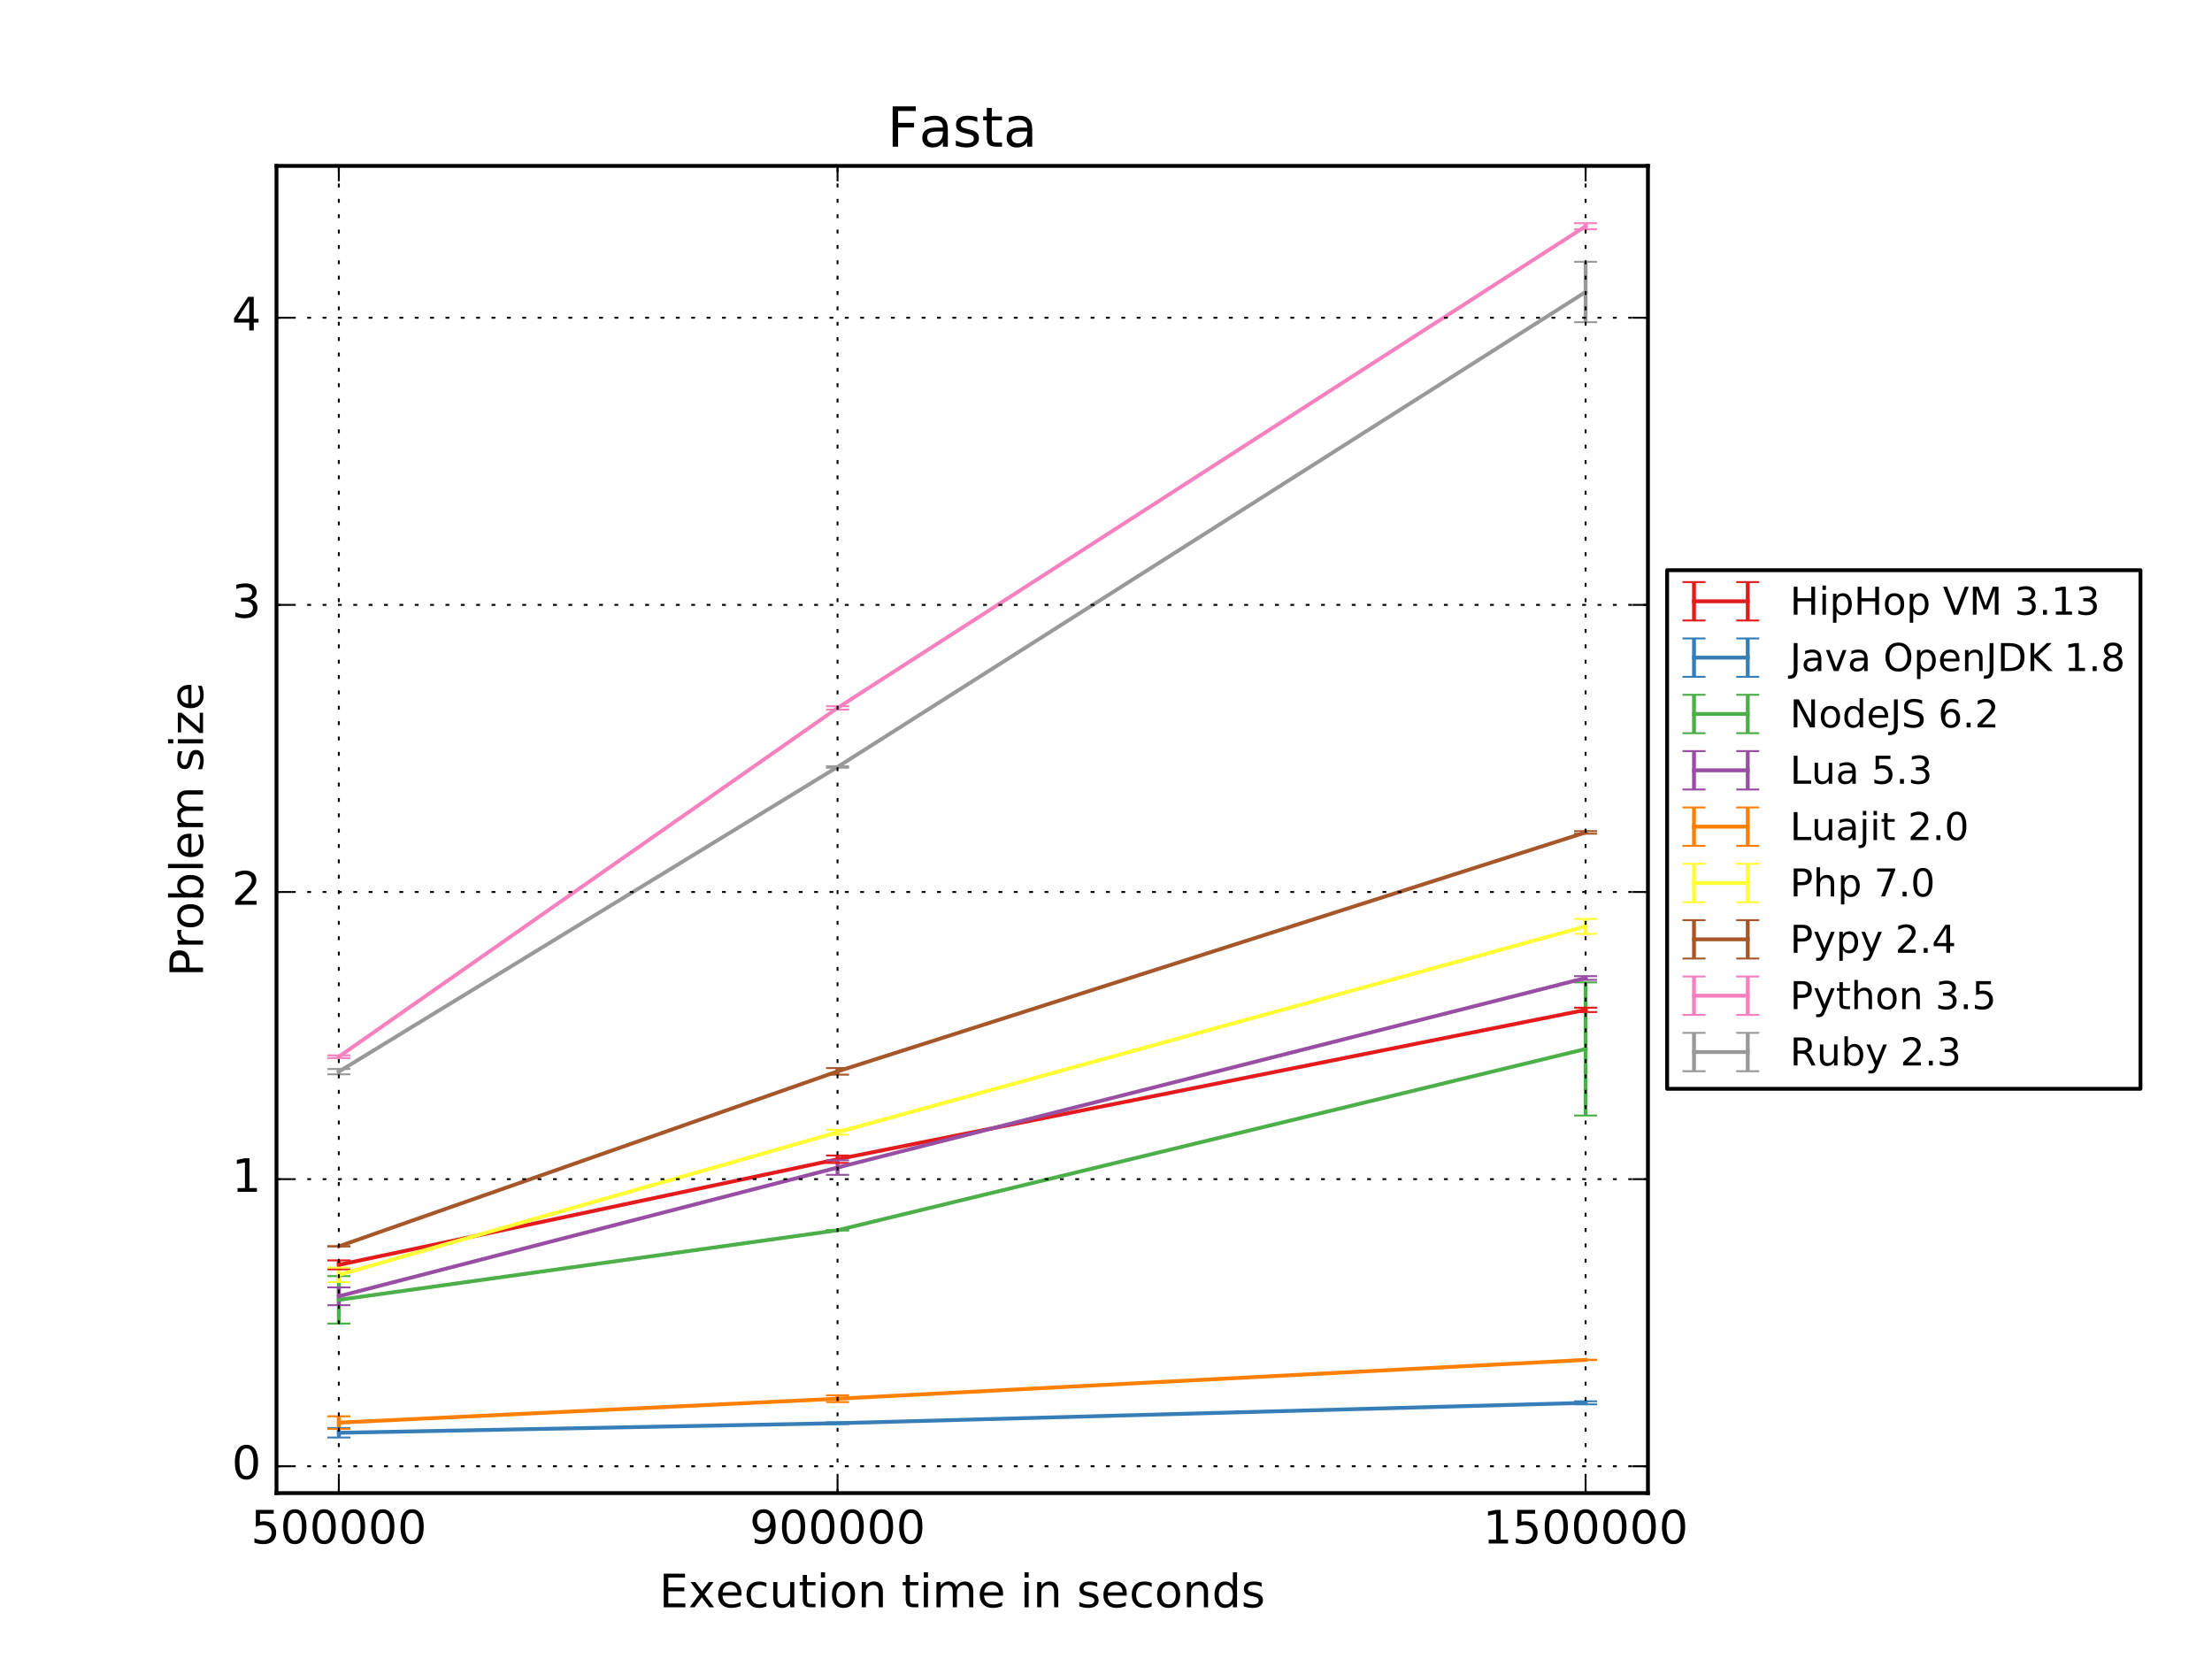 <?xml version="1.0" encoding="utf-8" standalone="no"?>
<!DOCTYPE svg PUBLIC "-//W3C//DTD SVG 1.1//EN"
  "http://www.w3.org/Graphics/SVG/1.1/DTD/svg11.dtd">
<!-- Created with matplotlib (http://matplotlib.org/) -->
<svg height="432pt" version="1.1" viewBox="0 0 576 432" width="576pt" xmlns="http://www.w3.org/2000/svg" xmlns:xlink="http://www.w3.org/1999/xlink">
 <defs>
  <style type="text/css">
*{stroke-linecap:butt;stroke-linejoin:round;stroke-miterlimit:100000;}
  </style>
 </defs>
 <g id="figure_1">
  <g id="patch_1">
   <path d="M 0 432 
L 576 432 
L 576 0 
L 0 0 
z
" style="fill:#ffffff;"/>
  </g>
  <g id="axes_1">
   <g id="patch_2">
    <path d="M 72 388.8 
L 429.12 388.8 
L 429.12 43.2 
L 72 43.2 
z
" style="fill:#ffffff;"/>
   </g>
   <g id="LineCollection_1">
    <path clip-path="url(#p48f7bc1fc3)" d="M 88.233 330.522 
L 88.233 328.204 
" style="fill:none;stroke:#e41a1c;"/>
    <path clip-path="url(#p48f7bc1fc3)" d="M 218.095 302.83 
L 218.095 300.891 
" style="fill:none;stroke:#e41a1c;"/>
    <path clip-path="url(#p48f7bc1fc3)" d="M 412.887 263.529 
L 412.887 262.407 
" style="fill:none;stroke:#e41a1c;"/>
   </g>
   <g id="LineCollection_2">
    <path clip-path="url(#p48f7bc1fc3)" d="M 88.233 374.326 
L 88.233 371.856 
" style="fill:none;stroke:#377eb8;"/>
    <path clip-path="url(#p48f7bc1fc3)" d="M 218.095 370.823 
L 218.095 370.374 
" style="fill:none;stroke:#377eb8;"/>
    <path clip-path="url(#p48f7bc1fc3)" d="M 412.887 365.69 
L 412.887 364.89 
" style="fill:none;stroke:#377eb8;"/>
   </g>
   <g id="LineCollection_3">
    <path clip-path="url(#p48f7bc1fc3)" d="M 88.233 344.656 
L 88.233 332.29 
" style="fill:none;stroke:#4daf4a;"/>
    <path clip-path="url(#p48f7bc1fc3)" d="M 218.095 320.428 
L 218.095 320.279 
" style="fill:none;stroke:#4daf4a;"/>
    <path clip-path="url(#p48f7bc1fc3)" d="M 412.887 290.485 
L 412.887 255.813 
" style="fill:none;stroke:#4daf4a;"/>
   </g>
   <g id="LineCollection_4">
    <path clip-path="url(#p48f7bc1fc3)" d="M 88.233 339.868 
L 88.233 335.233 
" style="fill:none;stroke:#984ea3;"/>
    <path clip-path="url(#p48f7bc1fc3)" d="M 218.095 305.926 
L 218.095 302.131 
" style="fill:none;stroke:#984ea3;"/>
    <path clip-path="url(#p48f7bc1fc3)" d="M 412.887 255.154 
L 412.887 254.182 
" style="fill:none;stroke:#984ea3;"/>
   </g>
   <g id="LineCollection_5">
    <path clip-path="url(#p48f7bc1fc3)" d="M 88.233 372.094 
L 88.233 368.804 
" style="fill:none;stroke:#ff7f00;"/>
    <path clip-path="url(#p48f7bc1fc3)" d="M 218.095 365.102 
L 218.095 363.335 
" style="fill:none;stroke:#ff7f00;"/>
    <path clip-path="url(#p48f7bc1fc3)" d="M 412.887 354.149 
L 412.887 354.075 
" style="fill:none;stroke:#ff7f00;"/>
   </g>
   <g id="LineCollection_6">
    <path clip-path="url(#p48f7bc1fc3)" d="M 88.233 333.85 
L 88.233 330.086 
" style="fill:none;stroke:#ffff33;"/>
    <path clip-path="url(#p48f7bc1fc3)" d="M 218.095 295.455 
L 218.095 294.184 
" style="fill:none;stroke:#ffff33;"/>
    <path clip-path="url(#p48f7bc1fc3)" d="M 412.887 243.163 
L 412.887 239.282 
" style="fill:none;stroke:#ffff33;"/>
   </g>
   <g id="LineCollection_7">
    <path clip-path="url(#p48f7bc1fc3)" d="M 88.233 324.541 
L 88.233 324.541 
" style="fill:none;stroke:#a65628;"/>
    <path clip-path="url(#p48f7bc1fc3)" d="M 218.095 279.836 
L 218.095 278.126 
" style="fill:none;stroke:#a65628;"/>
    <path clip-path="url(#p48f7bc1fc3)" d="M 412.887 217.097 
L 412.887 216.424 
" style="fill:none;stroke:#a65628;"/>
   </g>
   <g id="LineCollection_8">
    <path clip-path="url(#p48f7bc1fc3)" d="M 88.233 275.52 
L 88.233 274.815 
" style="fill:none;stroke:#f781bf;"/>
    <path clip-path="url(#p48f7bc1fc3)" d="M 218.095 184.796 
L 218.095 183.899 
" style="fill:none;stroke:#f781bf;"/>
    <path clip-path="url(#p48f7bc1fc3)" d="M 412.887 59.704 
L 412.887 58.115 
" style="fill:none;stroke:#f781bf;"/>
   </g>
   <g id="LineCollection_9">
    <path clip-path="url(#p48f7bc1fc3)" d="M 88.233 279.75 
L 88.233 278.361 
" style="fill:none;stroke:#999999;"/>
    <path clip-path="url(#p48f7bc1fc3)" d="M 218.095 199.9 
L 218.095 199.526 
" style="fill:none;stroke:#999999;"/>
    <path clip-path="url(#p48f7bc1fc3)" d="M 412.887 83.898 
L 412.887 68.165 
" style="fill:none;stroke:#999999;"/>
   </g>
   <g id="line2d_1">
    <defs>
     <path d="M 3 0 
L -3 -0 
" id="mdfdc47e9ae" style="stroke:#e41a1c;stroke-width:0.5;"/>
    </defs>
    <g clip-path="url(#p48f7bc1fc3)">
     <use style="fill:#e41a1c;stroke:#e41a1c;stroke-width:0.5;" x="88.233" xlink:href="#mdfdc47e9ae" y="330.522"/>
     <use style="fill:#e41a1c;stroke:#e41a1c;stroke-width:0.5;" x="218.095" xlink:href="#mdfdc47e9ae" y="302.83"/>
     <use style="fill:#e41a1c;stroke:#e41a1c;stroke-width:0.5;" x="412.887" xlink:href="#mdfdc47e9ae" y="263.529"/>
    </g>
   </g>
   <g id="line2d_2">
    <g clip-path="url(#p48f7bc1fc3)">
     <use style="fill:#e41a1c;stroke:#e41a1c;stroke-width:0.5;" x="88.233" xlink:href="#mdfdc47e9ae" y="328.204"/>
     <use style="fill:#e41a1c;stroke:#e41a1c;stroke-width:0.5;" x="218.095" xlink:href="#mdfdc47e9ae" y="300.891"/>
     <use style="fill:#e41a1c;stroke:#e41a1c;stroke-width:0.5;" x="412.887" xlink:href="#mdfdc47e9ae" y="262.407"/>
    </g>
   </g>
   <g id="line2d_3">
    <path clip-path="url(#p48f7bc1fc3)" d="M 88.233 329.363 
L 218.095 301.86 
L 412.887 262.968 
" style="fill:none;stroke:#e41a1c;stroke-linecap:square;"/>
   </g>
   <g id="line2d_4">
    <defs>
     <path d="M 3 0 
L -3 -0 
" id="m0c7ef3c15b" style="stroke:#377eb8;stroke-width:0.5;"/>
    </defs>
    <g clip-path="url(#p48f7bc1fc3)">
     <use style="fill:#377eb8;stroke:#377eb8;stroke-width:0.5;" x="88.233" xlink:href="#m0c7ef3c15b" y="374.326"/>
     <use style="fill:#377eb8;stroke:#377eb8;stroke-width:0.5;" x="218.095" xlink:href="#m0c7ef3c15b" y="370.823"/>
     <use style="fill:#377eb8;stroke:#377eb8;stroke-width:0.5;" x="412.887" xlink:href="#m0c7ef3c15b" y="365.69"/>
    </g>
   </g>
   <g id="line2d_5">
    <g clip-path="url(#p48f7bc1fc3)">
     <use style="fill:#377eb8;stroke:#377eb8;stroke-width:0.5;" x="88.233" xlink:href="#m0c7ef3c15b" y="371.856"/>
     <use style="fill:#377eb8;stroke:#377eb8;stroke-width:0.5;" x="218.095" xlink:href="#m0c7ef3c15b" y="370.374"/>
     <use style="fill:#377eb8;stroke:#377eb8;stroke-width:0.5;" x="412.887" xlink:href="#m0c7ef3c15b" y="364.89"/>
    </g>
   </g>
   <g id="line2d_6">
    <path clip-path="url(#p48f7bc1fc3)" d="M 88.233 373.091 
L 218.095 370.599 
L 412.887 365.29 
" style="fill:none;stroke:#377eb8;stroke-linecap:square;"/>
   </g>
   <g id="line2d_7">
    <defs>
     <path d="M 3 0 
L -3 -0 
" id="m1e80cdeb38" style="stroke:#4daf4a;stroke-width:0.5;"/>
    </defs>
    <g clip-path="url(#p48f7bc1fc3)">
     <use style="fill:#4daf4a;stroke:#4daf4a;stroke-width:0.5;" x="88.233" xlink:href="#m1e80cdeb38" y="344.656"/>
     <use style="fill:#4daf4a;stroke:#4daf4a;stroke-width:0.5;" x="218.095" xlink:href="#m1e80cdeb38" y="320.428"/>
     <use style="fill:#4daf4a;stroke:#4daf4a;stroke-width:0.5;" x="412.887" xlink:href="#m1e80cdeb38" y="290.485"/>
    </g>
   </g>
   <g id="line2d_8">
    <g clip-path="url(#p48f7bc1fc3)">
     <use style="fill:#4daf4a;stroke:#4daf4a;stroke-width:0.5;" x="88.233" xlink:href="#m1e80cdeb38" y="332.29"/>
     <use style="fill:#4daf4a;stroke:#4daf4a;stroke-width:0.5;" x="218.095" xlink:href="#m1e80cdeb38" y="320.279"/>
     <use style="fill:#4daf4a;stroke:#4daf4a;stroke-width:0.5;" x="412.887" xlink:href="#m1e80cdeb38" y="255.813"/>
    </g>
   </g>
   <g id="line2d_9">
    <path clip-path="url(#p48f7bc1fc3)" d="M 88.233 338.473 
L 218.095 320.353 
L 412.887 273.149 
" style="fill:none;stroke:#4daf4a;stroke-linecap:square;"/>
   </g>
   <g id="line2d_10">
    <defs>
     <path d="M 3 0 
L -3 -0 
" id="m7576c5c0fa" style="stroke:#984ea3;stroke-width:0.5;"/>
    </defs>
    <g clip-path="url(#p48f7bc1fc3)">
     <use style="fill:#984ea3;stroke:#984ea3;stroke-width:0.5;" x="88.233" xlink:href="#m7576c5c0fa" y="339.868"/>
     <use style="fill:#984ea3;stroke:#984ea3;stroke-width:0.5;" x="218.095" xlink:href="#m7576c5c0fa" y="305.926"/>
     <use style="fill:#984ea3;stroke:#984ea3;stroke-width:0.5;" x="412.887" xlink:href="#m7576c5c0fa" y="255.154"/>
    </g>
   </g>
   <g id="line2d_11">
    <g clip-path="url(#p48f7bc1fc3)">
     <use style="fill:#984ea3;stroke:#984ea3;stroke-width:0.5;" x="88.233" xlink:href="#m7576c5c0fa" y="335.233"/>
     <use style="fill:#984ea3;stroke:#984ea3;stroke-width:0.5;" x="218.095" xlink:href="#m7576c5c0fa" y="302.131"/>
     <use style="fill:#984ea3;stroke:#984ea3;stroke-width:0.5;" x="412.887" xlink:href="#m7576c5c0fa" y="254.182"/>
    </g>
   </g>
   <g id="line2d_12">
    <path clip-path="url(#p48f7bc1fc3)" d="M 88.233 337.55 
L 218.095 304.029 
L 412.887 254.668 
" style="fill:none;stroke:#984ea3;stroke-linecap:square;"/>
   </g>
   <g id="line2d_13">
    <defs>
     <path d="M 3 0 
L -3 -0 
" id="m7e04c5716c" style="stroke:#ff7f00;stroke-width:0.5;"/>
    </defs>
    <g clip-path="url(#p48f7bc1fc3)">
     <use style="fill:#ff7f00;stroke:#ff7f00;stroke-width:0.5;" x="88.233" xlink:href="#m7e04c5716c" y="372.094"/>
     <use style="fill:#ff7f00;stroke:#ff7f00;stroke-width:0.5;" x="218.095" xlink:href="#m7e04c5716c" y="365.102"/>
     <use style="fill:#ff7f00;stroke:#ff7f00;stroke-width:0.5;" x="412.887" xlink:href="#m7e04c5716c" y="354.149"/>
    </g>
   </g>
   <g id="line2d_14">
    <g clip-path="url(#p48f7bc1fc3)">
     <use style="fill:#ff7f00;stroke:#ff7f00;stroke-width:0.5;" x="88.233" xlink:href="#m7e04c5716c" y="368.804"/>
     <use style="fill:#ff7f00;stroke:#ff7f00;stroke-width:0.5;" x="218.095" xlink:href="#m7e04c5716c" y="363.335"/>
     <use style="fill:#ff7f00;stroke:#ff7f00;stroke-width:0.5;" x="412.887" xlink:href="#m7e04c5716c" y="354.075"/>
    </g>
   </g>
   <g id="line2d_15">
    <path clip-path="url(#p48f7bc1fc3)" d="M 88.233 370.449 
L 218.095 364.218 
L 412.887 354.112 
" style="fill:none;stroke:#ff7f00;stroke-linecap:square;"/>
   </g>
   <g id="line2d_16">
    <defs>
     <path d="M 3 0 
L -3 -0 
" id="md26f17e72a" style="stroke:#ffff33;stroke-width:0.5;"/>
    </defs>
    <g clip-path="url(#p48f7bc1fc3)">
     <use style="fill:#ffff33;stroke:#ffff33;stroke-width:0.5;" x="88.233" xlink:href="#md26f17e72a" y="333.85"/>
     <use style="fill:#ffff33;stroke:#ffff33;stroke-width:0.5;" x="218.095" xlink:href="#md26f17e72a" y="295.455"/>
     <use style="fill:#ffff33;stroke:#ffff33;stroke-width:0.5;" x="412.887" xlink:href="#md26f17e72a" y="243.163"/>
    </g>
   </g>
   <g id="line2d_17">
    <g clip-path="url(#p48f7bc1fc3)">
     <use style="fill:#ffff33;stroke:#ffff33;stroke-width:0.5;" x="88.233" xlink:href="#md26f17e72a" y="330.086"/>
     <use style="fill:#ffff33;stroke:#ffff33;stroke-width:0.5;" x="218.095" xlink:href="#md26f17e72a" y="294.184"/>
     <use style="fill:#ffff33;stroke:#ffff33;stroke-width:0.5;" x="412.887" xlink:href="#md26f17e72a" y="239.282"/>
    </g>
   </g>
   <g id="line2d_18">
    <path clip-path="url(#p48f7bc1fc3)" d="M 88.233 331.968 
L 218.095 294.82 
L 412.887 241.222 
" style="fill:none;stroke:#ffff33;stroke-linecap:square;"/>
   </g>
   <g id="line2d_19">
    <defs>
     <path d="M 3 0 
L -3 -0 
" id="m5ac6cbbfe5" style="stroke:#a65628;stroke-width:0.5;"/>
    </defs>
    <g clip-path="url(#p48f7bc1fc3)">
     <use style="fill:#a65628;stroke:#a65628;stroke-width:0.5;" x="88.233" xlink:href="#m5ac6cbbfe5" y="324.541"/>
     <use style="fill:#a65628;stroke:#a65628;stroke-width:0.5;" x="218.095" xlink:href="#m5ac6cbbfe5" y="279.836"/>
     <use style="fill:#a65628;stroke:#a65628;stroke-width:0.5;" x="412.887" xlink:href="#m5ac6cbbfe5" y="217.097"/>
    </g>
   </g>
   <g id="line2d_20">
    <g clip-path="url(#p48f7bc1fc3)">
     <use style="fill:#a65628;stroke:#a65628;stroke-width:0.5;" x="88.233" xlink:href="#m5ac6cbbfe5" y="324.541"/>
     <use style="fill:#a65628;stroke:#a65628;stroke-width:0.5;" x="218.095" xlink:href="#m5ac6cbbfe5" y="278.126"/>
     <use style="fill:#a65628;stroke:#a65628;stroke-width:0.5;" x="412.887" xlink:href="#m5ac6cbbfe5" y="216.424"/>
    </g>
   </g>
   <g id="line2d_21">
    <path clip-path="url(#p48f7bc1fc3)" d="M 88.233 324.541 
L 218.095 278.981 
L 412.887 216.76 
" style="fill:none;stroke:#a65628;stroke-linecap:square;"/>
   </g>
   <g id="line2d_22">
    <defs>
     <path d="M 3 0 
L -3 -0 
" id="mbfccacb206" style="stroke:#f781bf;stroke-width:0.5;"/>
    </defs>
    <g clip-path="url(#p48f7bc1fc3)">
     <use style="fill:#f781bf;stroke:#f781bf;stroke-width:0.5;" x="88.233" xlink:href="#mbfccacb206" y="275.52"/>
     <use style="fill:#f781bf;stroke:#f781bf;stroke-width:0.5;" x="218.095" xlink:href="#mbfccacb206" y="184.796"/>
     <use style="fill:#f781bf;stroke:#f781bf;stroke-width:0.5;" x="412.887" xlink:href="#mbfccacb206" y="59.704"/>
    </g>
   </g>
   <g id="line2d_23">
    <g clip-path="url(#p48f7bc1fc3)">
     <use style="fill:#f781bf;stroke:#f781bf;stroke-width:0.5;" x="88.233" xlink:href="#mbfccacb206" y="274.815"/>
     <use style="fill:#f781bf;stroke:#f781bf;stroke-width:0.5;" x="218.095" xlink:href="#mbfccacb206" y="183.899"/>
     <use style="fill:#f781bf;stroke:#f781bf;stroke-width:0.5;" x="412.887" xlink:href="#mbfccacb206" y="58.115"/>
    </g>
   </g>
   <g id="line2d_24">
    <path clip-path="url(#p48f7bc1fc3)" d="M 88.233 275.168 
L 218.095 184.348 
L 412.887 58.909 
" style="fill:none;stroke:#f781bf;stroke-linecap:square;"/>
   </g>
   <g id="line2d_25">
    <defs>
     <path d="M 3 0 
L -3 -0 
" id="m6f4051470c" style="stroke:#999999;stroke-width:0.5;"/>
    </defs>
    <g clip-path="url(#p48f7bc1fc3)">
     <use style="fill:#999999;stroke:#999999;stroke-width:0.5;" x="88.233" xlink:href="#m6f4051470c" y="279.75"/>
     <use style="fill:#999999;stroke:#999999;stroke-width:0.5;" x="218.095" xlink:href="#m6f4051470c" y="199.9"/>
     <use style="fill:#999999;stroke:#999999;stroke-width:0.5;" x="412.887" xlink:href="#m6f4051470c" y="83.898"/>
    </g>
   </g>
   <g id="line2d_26">
    <g clip-path="url(#p48f7bc1fc3)">
     <use style="fill:#999999;stroke:#999999;stroke-width:0.5;" x="88.233" xlink:href="#m6f4051470c" y="278.361"/>
     <use style="fill:#999999;stroke:#999999;stroke-width:0.5;" x="218.095" xlink:href="#m6f4051470c" y="199.526"/>
     <use style="fill:#999999;stroke:#999999;stroke-width:0.5;" x="412.887" xlink:href="#m6f4051470c" y="68.165"/>
    </g>
   </g>
   <g id="line2d_27">
    <path clip-path="url(#p48f7bc1fc3)" d="M 88.233 279.056 
L 218.095 199.713 
L 412.887 76.031 
" style="fill:none;stroke:#999999;stroke-linecap:square;"/>
   </g>
   <g id="patch_3">
    <path d="M 72 388.8 
L 429.12 388.8 
" style="fill:none;stroke:#000000;stroke-linecap:square;stroke-linejoin:miter;"/>
   </g>
   <g id="patch_4">
    <path d="M 72 43.2 
L 429.12 43.2 
" style="fill:none;stroke:#000000;stroke-linecap:square;stroke-linejoin:miter;"/>
   </g>
   <g id="patch_5">
    <path d="M 72 388.8 
L 72 43.2 
" style="fill:none;stroke:#000000;stroke-linecap:square;stroke-linejoin:miter;"/>
   </g>
   <g id="patch_6">
    <path d="M 429.12 388.8 
L 429.12 43.2 
" style="fill:none;stroke:#000000;stroke-linecap:square;stroke-linejoin:miter;"/>
   </g>
   <g id="matplotlib.axis_1">
    <g id="xtick_1">
     <g id="line2d_28">
      <path clip-path="url(#p48f7bc1fc3)" d="M 88.233 388.8 
L 88.233 43.2 
" style="fill:none;stroke:#000000;stroke-dasharray:1,3;stroke-dashoffset:0.0;stroke-width:0.5;"/>
     </g>
     <g id="line2d_29">
      <defs>
       <path d="M 0 0 
L 0 -4 
" id="m39ee852c84" style="stroke:#000000;stroke-width:0.5;"/>
      </defs>
      <g>
       <use style="stroke:#000000;stroke-width:0.5;" x="88.233" xlink:href="#m39ee852c84" y="388.8"/>
      </g>
     </g>
     <g id="line2d_30">
      <defs>
       <path d="M 0 0 
L 0 4 
" id="m3f7709ca58" style="stroke:#000000;stroke-width:0.5;"/>
      </defs>
      <g>
       <use style="stroke:#000000;stroke-width:0.5;" x="88.233" xlink:href="#m3f7709ca58" y="43.2"/>
      </g>
     </g>
     <g id="text_1">
      <!-- 500000 -->
      <defs>
       <path d="M 10.797 72.906 
L 49.516 72.906 
L 49.516 64.594 
L 19.828 64.594 
L 19.828 46.734 
Q 21.969 47.469 24.109 47.828 
Q 26.266 48.188 28.422 48.188 
Q 40.625 48.188 47.75 41.5 
Q 54.891 34.812 54.891 23.391 
Q 54.891 11.625 47.562 5.094 
Q 40.234 -1.422 26.906 -1.422 
Q 22.312 -1.422 17.547 -0.641 
Q 12.797 0.141 7.719 1.703 
L 7.719 11.625 
Q 12.109 9.234 16.797 8.062 
Q 21.484 6.891 26.703 6.891 
Q 35.156 6.891 40.078 11.328 
Q 45.016 15.766 45.016 23.391 
Q 45.016 31 40.078 35.438 
Q 35.156 39.891 26.703 39.891 
Q 22.75 39.891 18.812 39.016 
Q 14.891 38.141 10.797 36.281 
z
" id="BitstreamVeraSans-Roman-35"/>
       <path d="M 31.781 66.406 
Q 24.172 66.406 20.328 58.906 
Q 16.5 51.422 16.5 36.375 
Q 16.5 21.391 20.328 13.891 
Q 24.172 6.391 31.781 6.391 
Q 39.453 6.391 43.281 13.891 
Q 47.125 21.391 47.125 36.375 
Q 47.125 51.422 43.281 58.906 
Q 39.453 66.406 31.781 66.406 
M 31.781 74.219 
Q 44.047 74.219 50.516 64.516 
Q 56.984 54.828 56.984 36.375 
Q 56.984 17.969 50.516 8.266 
Q 44.047 -1.422 31.781 -1.422 
Q 19.531 -1.422 13.062 8.266 
Q 6.594 17.969 6.594 36.375 
Q 6.594 54.828 13.062 64.516 
Q 19.531 74.219 31.781 74.219 
" id="BitstreamVeraSans-Roman-30"/>
      </defs>
      <g transform="translate(65.328 401.918)scale(0.12 -0.12)">
       <use xlink:href="#BitstreamVeraSans-Roman-35"/>
       <use x="63.623" xlink:href="#BitstreamVeraSans-Roman-30"/>
       <use x="127.246" xlink:href="#BitstreamVeraSans-Roman-30"/>
       <use x="190.869" xlink:href="#BitstreamVeraSans-Roman-30"/>
       <use x="254.492" xlink:href="#BitstreamVeraSans-Roman-30"/>
       <use x="318.115" xlink:href="#BitstreamVeraSans-Roman-30"/>
      </g>
     </g>
    </g>
    <g id="xtick_2">
     <g id="line2d_31">
      <path clip-path="url(#p48f7bc1fc3)" d="M 218.095 388.8 
L 218.095 43.2 
" style="fill:none;stroke:#000000;stroke-dasharray:1,3;stroke-dashoffset:0.0;stroke-width:0.5;"/>
     </g>
     <g id="line2d_32">
      <g>
       <use style="stroke:#000000;stroke-width:0.5;" x="218.095" xlink:href="#m39ee852c84" y="388.8"/>
      </g>
     </g>
     <g id="line2d_33">
      <g>
       <use style="stroke:#000000;stroke-width:0.5;" x="218.095" xlink:href="#m3f7709ca58" y="43.2"/>
      </g>
     </g>
     <g id="text_2">
      <!-- 900000 -->
      <defs>
       <path d="M 10.984 1.516 
L 10.984 10.5 
Q 14.703 8.734 18.5 7.812 
Q 22.312 6.891 25.984 6.891 
Q 35.75 6.891 40.891 13.453 
Q 46.047 20.016 46.781 33.406 
Q 43.953 29.203 39.594 26.953 
Q 35.25 24.703 29.984 24.703 
Q 19.047 24.703 12.672 31.312 
Q 6.297 37.938 6.297 49.422 
Q 6.297 60.641 12.938 67.422 
Q 19.578 74.219 30.609 74.219 
Q 43.266 74.219 49.922 64.516 
Q 56.594 54.828 56.594 36.375 
Q 56.594 19.141 48.406 8.859 
Q 40.234 -1.422 26.422 -1.422 
Q 22.703 -1.422 18.891 -0.688 
Q 15.094 0.047 10.984 1.516 
M 30.609 32.422 
Q 37.25 32.422 41.125 36.953 
Q 45.016 41.5 45.016 49.422 
Q 45.016 57.281 41.125 61.844 
Q 37.25 66.406 30.609 66.406 
Q 23.969 66.406 20.094 61.844 
Q 16.219 57.281 16.219 49.422 
Q 16.219 41.5 20.094 36.953 
Q 23.969 32.422 30.609 32.422 
" id="BitstreamVeraSans-Roman-39"/>
      </defs>
      <g transform="translate(195.19 401.918)scale(0.12 -0.12)">
       <use xlink:href="#BitstreamVeraSans-Roman-39"/>
       <use x="63.623" xlink:href="#BitstreamVeraSans-Roman-30"/>
       <use x="127.246" xlink:href="#BitstreamVeraSans-Roman-30"/>
       <use x="190.869" xlink:href="#BitstreamVeraSans-Roman-30"/>
       <use x="254.492" xlink:href="#BitstreamVeraSans-Roman-30"/>
       <use x="318.115" xlink:href="#BitstreamVeraSans-Roman-30"/>
      </g>
     </g>
    </g>
    <g id="xtick_3">
     <g id="line2d_34">
      <path clip-path="url(#p48f7bc1fc3)" d="M 412.887 388.8 
L 412.887 43.2 
" style="fill:none;stroke:#000000;stroke-dasharray:1,3;stroke-dashoffset:0.0;stroke-width:0.5;"/>
     </g>
     <g id="line2d_35">
      <g>
       <use style="stroke:#000000;stroke-width:0.5;" x="412.887" xlink:href="#m39ee852c84" y="388.8"/>
      </g>
     </g>
     <g id="line2d_36">
      <g>
       <use style="stroke:#000000;stroke-width:0.5;" x="412.887" xlink:href="#m3f7709ca58" y="43.2"/>
      </g>
     </g>
     <g id="text_3">
      <!-- 1500000 -->
      <defs>
       <path d="M 12.406 8.297 
L 28.516 8.297 
L 28.516 63.922 
L 10.984 60.406 
L 10.984 69.391 
L 28.422 72.906 
L 38.281 72.906 
L 38.281 8.297 
L 54.391 8.297 
L 54.391 0 
L 12.406 0 
z
" id="BitstreamVeraSans-Roman-31"/>
      </defs>
      <g transform="translate(386.165 401.918)scale(0.12 -0.12)">
       <use xlink:href="#BitstreamVeraSans-Roman-31"/>
       <use x="63.623" xlink:href="#BitstreamVeraSans-Roman-35"/>
       <use x="127.246" xlink:href="#BitstreamVeraSans-Roman-30"/>
       <use x="190.869" xlink:href="#BitstreamVeraSans-Roman-30"/>
       <use x="254.492" xlink:href="#BitstreamVeraSans-Roman-30"/>
       <use x="318.115" xlink:href="#BitstreamVeraSans-Roman-30"/>
       <use x="381.738" xlink:href="#BitstreamVeraSans-Roman-30"/>
      </g>
     </g>
    </g>
    <g id="text_4">
     <!-- Execution time in seconds -->
     <defs>
      <path d="M 8.5 21.578 
L 8.5 54.688 
L 17.484 54.688 
L 17.484 21.922 
Q 17.484 14.156 20.5 10.266 
Q 23.531 6.391 29.594 6.391 
Q 36.859 6.391 41.078 11.031 
Q 45.312 15.672 45.312 23.688 
L 45.312 54.688 
L 54.297 54.688 
L 54.297 0 
L 45.312 0 
L 45.312 8.406 
Q 42.047 3.422 37.719 1 
Q 33.406 -1.422 27.688 -1.422 
Q 18.266 -1.422 13.375 4.438 
Q 8.5 10.297 8.5 21.578 
" id="BitstreamVeraSans-Roman-75"/>
      <path d="M 48.781 52.594 
L 48.781 44.188 
Q 44.969 46.297 41.141 47.344 
Q 37.312 48.391 33.406 48.391 
Q 24.656 48.391 19.812 42.844 
Q 14.984 37.312 14.984 27.297 
Q 14.984 17.281 19.812 11.734 
Q 24.656 6.203 33.406 6.203 
Q 37.312 6.203 41.141 7.25 
Q 44.969 8.297 48.781 10.406 
L 48.781 2.094 
Q 45.016 0.344 40.984 -0.531 
Q 36.969 -1.422 32.422 -1.422 
Q 20.062 -1.422 12.781 6.344 
Q 5.516 14.109 5.516 27.297 
Q 5.516 40.672 12.859 48.328 
Q 20.219 56 33.016 56 
Q 37.156 56 41.109 55.141 
Q 45.062 54.297 48.781 52.594 
" id="BitstreamVeraSans-Roman-63"/>
      <path d="M 52 44.188 
Q 55.375 50.25 60.062 53.125 
Q 64.75 56 71.094 56 
Q 79.641 56 84.281 50.016 
Q 88.922 44.047 88.922 33.016 
L 88.922 0 
L 79.891 0 
L 79.891 32.719 
Q 79.891 40.578 77.094 44.375 
Q 74.312 48.188 68.609 48.188 
Q 61.625 48.188 57.562 43.547 
Q 53.516 38.922 53.516 30.906 
L 53.516 0 
L 44.484 0 
L 44.484 32.719 
Q 44.484 40.625 41.703 44.406 
Q 38.922 48.188 33.109 48.188 
Q 26.219 48.188 22.156 43.531 
Q 18.109 38.875 18.109 30.906 
L 18.109 0 
L 9.078 0 
L 9.078 54.688 
L 18.109 54.688 
L 18.109 46.188 
Q 21.188 51.219 25.484 53.609 
Q 29.781 56 35.688 56 
Q 41.656 56 45.828 52.969 
Q 50 49.953 52 44.188 
" id="BitstreamVeraSans-Roman-6d"/>
      <path d="M 45.406 46.391 
L 45.406 75.984 
L 54.391 75.984 
L 54.391 0 
L 45.406 0 
L 45.406 8.203 
Q 42.578 3.328 38.25 0.953 
Q 33.938 -1.422 27.875 -1.422 
Q 17.969 -1.422 11.734 6.484 
Q 5.516 14.406 5.516 27.297 
Q 5.516 40.188 11.734 48.094 
Q 17.969 56 27.875 56 
Q 33.938 56 38.25 53.625 
Q 42.578 51.266 45.406 46.391 
M 14.797 27.297 
Q 14.797 17.391 18.875 11.75 
Q 22.953 6.109 30.078 6.109 
Q 37.203 6.109 41.297 11.75 
Q 45.406 17.391 45.406 27.297 
Q 45.406 37.203 41.297 42.844 
Q 37.203 48.484 30.078 48.484 
Q 22.953 48.484 18.875 42.844 
Q 14.797 37.203 14.797 27.297 
" id="BitstreamVeraSans-Roman-64"/>
      <path d="M 9.812 72.906 
L 55.906 72.906 
L 55.906 64.594 
L 19.672 64.594 
L 19.672 43.016 
L 54.391 43.016 
L 54.391 34.719 
L 19.672 34.719 
L 19.672 8.297 
L 56.781 8.297 
L 56.781 0 
L 9.812 0 
z
" id="BitstreamVeraSans-Roman-45"/>
      <path id="BitstreamVeraSans-Roman-20"/>
      <path d="M 54.891 54.688 
L 35.109 28.078 
L 55.906 0 
L 45.312 0 
L 29.391 21.484 
L 13.484 0 
L 2.875 0 
L 24.125 28.609 
L 4.688 54.688 
L 15.281 54.688 
L 29.781 35.203 
L 44.281 54.688 
z
" id="BitstreamVeraSans-Roman-78"/>
      <path d="M 30.609 48.391 
Q 23.391 48.391 19.188 42.75 
Q 14.984 37.109 14.984 27.297 
Q 14.984 17.484 19.156 11.844 
Q 23.344 6.203 30.609 6.203 
Q 37.797 6.203 41.984 11.859 
Q 46.188 17.531 46.188 27.297 
Q 46.188 37.016 41.984 42.703 
Q 37.797 48.391 30.609 48.391 
M 30.609 56 
Q 42.328 56 49.016 48.375 
Q 55.719 40.766 55.719 27.297 
Q 55.719 13.875 49.016 6.219 
Q 42.328 -1.422 30.609 -1.422 
Q 18.844 -1.422 12.172 6.219 
Q 5.516 13.875 5.516 27.297 
Q 5.516 40.766 12.172 48.375 
Q 18.844 56 30.609 56 
" id="BitstreamVeraSans-Roman-6f"/>
      <path d="M 44.281 53.078 
L 44.281 44.578 
Q 40.484 46.531 36.375 47.5 
Q 32.281 48.484 27.875 48.484 
Q 21.188 48.484 17.844 46.438 
Q 14.5 44.391 14.5 40.281 
Q 14.5 37.156 16.891 35.375 
Q 19.281 33.594 26.516 31.984 
L 29.594 31.297 
Q 39.156 29.25 43.188 25.516 
Q 47.219 21.781 47.219 15.094 
Q 47.219 7.469 41.188 3.016 
Q 35.156 -1.422 24.609 -1.422 
Q 20.219 -1.422 15.453 -0.562 
Q 10.688 0.297 5.422 2 
L 5.422 11.281 
Q 10.406 8.688 15.234 7.391 
Q 20.062 6.109 24.812 6.109 
Q 31.156 6.109 34.562 8.281 
Q 37.984 10.453 37.984 14.406 
Q 37.984 18.062 35.516 20.016 
Q 33.062 21.969 24.703 23.781 
L 21.578 24.516 
Q 13.234 26.266 9.516 29.906 
Q 5.812 33.547 5.812 39.891 
Q 5.812 47.609 11.281 51.797 
Q 16.75 56 26.812 56 
Q 31.781 56 36.172 55.266 
Q 40.578 54.547 44.281 53.078 
" id="BitstreamVeraSans-Roman-73"/>
      <path d="M 9.422 54.688 
L 18.406 54.688 
L 18.406 0 
L 9.422 0 
z
M 9.422 75.984 
L 18.406 75.984 
L 18.406 64.594 
L 9.422 64.594 
z
" id="BitstreamVeraSans-Roman-69"/>
      <path d="M 54.891 33.016 
L 54.891 0 
L 45.906 0 
L 45.906 32.719 
Q 45.906 40.484 42.875 44.328 
Q 39.844 48.188 33.797 48.188 
Q 26.516 48.188 22.312 43.547 
Q 18.109 38.922 18.109 30.906 
L 18.109 0 
L 9.078 0 
L 9.078 54.688 
L 18.109 54.688 
L 18.109 46.188 
Q 21.344 51.125 25.703 53.562 
Q 30.078 56 35.797 56 
Q 45.219 56 50.047 50.172 
Q 54.891 44.344 54.891 33.016 
" id="BitstreamVeraSans-Roman-6e"/>
      <path d="M 56.203 29.594 
L 56.203 25.203 
L 14.891 25.203 
Q 15.484 15.922 20.484 11.062 
Q 25.484 6.203 34.422 6.203 
Q 39.594 6.203 44.453 7.469 
Q 49.312 8.734 54.109 11.281 
L 54.109 2.781 
Q 49.266 0.734 44.188 -0.344 
Q 39.109 -1.422 33.891 -1.422 
Q 20.797 -1.422 13.156 6.188 
Q 5.516 13.812 5.516 26.812 
Q 5.516 40.234 12.766 48.109 
Q 20.016 56 32.328 56 
Q 43.359 56 49.781 48.891 
Q 56.203 41.797 56.203 29.594 
M 47.219 32.234 
Q 47.125 39.594 43.094 43.984 
Q 39.062 48.391 32.422 48.391 
Q 24.906 48.391 20.391 44.141 
Q 15.875 39.891 15.188 32.172 
z
" id="BitstreamVeraSans-Roman-65"/>
      <path d="M 18.312 70.219 
L 18.312 54.688 
L 36.812 54.688 
L 36.812 47.703 
L 18.312 47.703 
L 18.312 18.016 
Q 18.312 11.328 20.141 9.422 
Q 21.969 7.516 27.594 7.516 
L 36.812 7.516 
L 36.812 0 
L 27.594 0 
Q 17.188 0 13.234 3.875 
Q 9.281 7.766 9.281 18.016 
L 9.281 47.703 
L 2.688 47.703 
L 2.688 54.688 
L 9.281 54.688 
L 9.281 70.219 
z
" id="BitstreamVeraSans-Roman-74"/>
     </defs>
     <g transform="translate(171.664 418.532)scale(0.12 -0.12)">
      <use xlink:href="#BitstreamVeraSans-Roman-45"/>
      <use x="63.184" xlink:href="#BitstreamVeraSans-Roman-78"/>
      <use x="122.316" xlink:href="#BitstreamVeraSans-Roman-65"/>
      <use x="183.84" xlink:href="#BitstreamVeraSans-Roman-63"/>
      <use x="238.82" xlink:href="#BitstreamVeraSans-Roman-75"/>
      <use x="302.199" xlink:href="#BitstreamVeraSans-Roman-74"/>
      <use x="341.408" xlink:href="#BitstreamVeraSans-Roman-69"/>
      <use x="369.191" xlink:href="#BitstreamVeraSans-Roman-6f"/>
      <use x="430.373" xlink:href="#BitstreamVeraSans-Roman-6e"/>
      <use x="493.752" xlink:href="#BitstreamVeraSans-Roman-20"/>
      <use x="525.539" xlink:href="#BitstreamVeraSans-Roman-74"/>
      <use x="564.748" xlink:href="#BitstreamVeraSans-Roman-69"/>
      <use x="592.531" xlink:href="#BitstreamVeraSans-Roman-6d"/>
      <use x="689.943" xlink:href="#BitstreamVeraSans-Roman-65"/>
      <use x="751.467" xlink:href="#BitstreamVeraSans-Roman-20"/>
      <use x="783.254" xlink:href="#BitstreamVeraSans-Roman-69"/>
      <use x="811.037" xlink:href="#BitstreamVeraSans-Roman-6e"/>
      <use x="874.416" xlink:href="#BitstreamVeraSans-Roman-20"/>
      <use x="906.203" xlink:href="#BitstreamVeraSans-Roman-73"/>
      <use x="958.303" xlink:href="#BitstreamVeraSans-Roman-65"/>
      <use x="1019.826" xlink:href="#BitstreamVeraSans-Roman-63"/>
      <use x="1074.807" xlink:href="#BitstreamVeraSans-Roman-6f"/>
      <use x="1135.988" xlink:href="#BitstreamVeraSans-Roman-6e"/>
      <use x="1199.367" xlink:href="#BitstreamVeraSans-Roman-64"/>
      <use x="1262.844" xlink:href="#BitstreamVeraSans-Roman-73"/>
     </g>
    </g>
   </g>
   <g id="matplotlib.axis_2">
    <g id="ytick_1">
     <g id="line2d_37">
      <path clip-path="url(#p48f7bc1fc3)" d="M 72 381.814 
L 429.12 381.814 
" style="fill:none;stroke:#000000;stroke-dasharray:1,3;stroke-dashoffset:0.0;stroke-width:0.5;"/>
     </g>
     <g id="line2d_38">
      <defs>
       <path d="M 0 0 
L 4 0 
" id="mf18651a24d" style="stroke:#000000;stroke-width:0.5;"/>
      </defs>
      <g>
       <use style="stroke:#000000;stroke-width:0.5;" x="72.0" xlink:href="#mf18651a24d" y="381.814"/>
      </g>
     </g>
     <g id="line2d_39">
      <defs>
       <path d="M 0 0 
L -4 0 
" id="ma4405a1807" style="stroke:#000000;stroke-width:0.5;"/>
      </defs>
      <g>
       <use style="stroke:#000000;stroke-width:0.5;" x="429.12" xlink:href="#ma4405a1807" y="381.814"/>
      </g>
     </g>
     <g id="text_5">
      <!-- 0 -->
      <g transform="translate(60.365 385.125)scale(0.12 -0.12)">
       <use xlink:href="#BitstreamVeraSans-Roman-30"/>
      </g>
     </g>
    </g>
    <g id="ytick_2">
     <g id="line2d_40">
      <path clip-path="url(#p48f7bc1fc3)" d="M 72 307.044 
L 429.12 307.044 
" style="fill:none;stroke:#000000;stroke-dasharray:1,3;stroke-dashoffset:0.0;stroke-width:0.5;"/>
     </g>
     <g id="line2d_41">
      <g>
       <use style="stroke:#000000;stroke-width:0.5;" x="72.0" xlink:href="#mf18651a24d" y="307.044"/>
      </g>
     </g>
     <g id="line2d_42">
      <g>
       <use style="stroke:#000000;stroke-width:0.5;" x="429.12" xlink:href="#ma4405a1807" y="307.044"/>
      </g>
     </g>
     <g id="text_6">
      <!-- 1 -->
      <g transform="translate(60.365 310.356)scale(0.12 -0.12)">
       <use xlink:href="#BitstreamVeraSans-Roman-31"/>
      </g>
     </g>
    </g>
    <g id="ytick_3">
     <g id="line2d_43">
      <path clip-path="url(#p48f7bc1fc3)" d="M 72 232.275 
L 429.12 232.275 
" style="fill:none;stroke:#000000;stroke-dasharray:1,3;stroke-dashoffset:0.0;stroke-width:0.5;"/>
     </g>
     <g id="line2d_44">
      <g>
       <use style="stroke:#000000;stroke-width:0.5;" x="72.0" xlink:href="#mf18651a24d" y="232.275"/>
      </g>
     </g>
     <g id="line2d_45">
      <g>
       <use style="stroke:#000000;stroke-width:0.5;" x="429.12" xlink:href="#ma4405a1807" y="232.275"/>
      </g>
     </g>
     <g id="text_7">
      <!-- 2 -->
      <defs>
       <path d="M 19.188 8.297 
L 53.609 8.297 
L 53.609 0 
L 7.328 0 
L 7.328 8.297 
Q 12.938 14.109 22.625 23.891 
Q 32.328 33.688 34.812 36.531 
Q 39.547 41.844 41.422 45.531 
Q 43.312 49.219 43.312 52.781 
Q 43.312 58.594 39.234 62.25 
Q 35.156 65.922 28.609 65.922 
Q 23.969 65.922 18.812 64.312 
Q 13.672 62.703 7.812 59.422 
L 7.812 69.391 
Q 13.766 71.781 18.938 73 
Q 24.125 74.219 28.422 74.219 
Q 39.75 74.219 46.484 68.547 
Q 53.219 62.891 53.219 53.422 
Q 53.219 48.922 51.531 44.891 
Q 49.859 40.875 45.406 35.406 
Q 44.188 33.984 37.641 27.219 
Q 31.109 20.453 19.188 8.297 
" id="BitstreamVeraSans-Roman-32"/>
      </defs>
      <g transform="translate(60.365 235.586)scale(0.12 -0.12)">
       <use xlink:href="#BitstreamVeraSans-Roman-32"/>
      </g>
     </g>
    </g>
    <g id="ytick_4">
     <g id="line2d_46">
      <path clip-path="url(#p48f7bc1fc3)" d="M 72 157.505 
L 429.12 157.505 
" style="fill:none;stroke:#000000;stroke-dasharray:1,3;stroke-dashoffset:0.0;stroke-width:0.5;"/>
     </g>
     <g id="line2d_47">
      <g>
       <use style="stroke:#000000;stroke-width:0.5;" x="72.0" xlink:href="#mf18651a24d" y="157.505"/>
      </g>
     </g>
     <g id="line2d_48">
      <g>
       <use style="stroke:#000000;stroke-width:0.5;" x="429.12" xlink:href="#ma4405a1807" y="157.505"/>
      </g>
     </g>
     <g id="text_8">
      <!-- 3 -->
      <defs>
       <path d="M 40.578 39.312 
Q 47.656 37.797 51.625 33 
Q 55.609 28.219 55.609 21.188 
Q 55.609 10.406 48.188 4.484 
Q 40.766 -1.422 27.094 -1.422 
Q 22.516 -1.422 17.656 -0.516 
Q 12.797 0.391 7.625 2.203 
L 7.625 11.719 
Q 11.719 9.328 16.594 8.109 
Q 21.484 6.891 26.812 6.891 
Q 36.078 6.891 40.938 10.547 
Q 45.797 14.203 45.797 21.188 
Q 45.797 27.641 41.281 31.266 
Q 36.766 34.906 28.719 34.906 
L 20.219 34.906 
L 20.219 43.016 
L 29.109 43.016 
Q 36.375 43.016 40.234 45.922 
Q 44.094 48.828 44.094 54.297 
Q 44.094 59.906 40.109 62.906 
Q 36.141 65.922 28.719 65.922 
Q 24.656 65.922 20.016 65.031 
Q 15.375 64.156 9.812 62.312 
L 9.812 71.094 
Q 15.438 72.656 20.344 73.438 
Q 25.25 74.219 29.594 74.219 
Q 40.828 74.219 47.359 69.109 
Q 53.906 64.016 53.906 55.328 
Q 53.906 49.266 50.438 45.094 
Q 46.969 40.922 40.578 39.312 
" id="BitstreamVeraSans-Roman-33"/>
      </defs>
      <g transform="translate(60.365 160.817)scale(0.12 -0.12)">
       <use xlink:href="#BitstreamVeraSans-Roman-33"/>
      </g>
     </g>
    </g>
    <g id="ytick_5">
     <g id="line2d_49">
      <path clip-path="url(#p48f7bc1fc3)" d="M 72 82.736 
L 429.12 82.736 
" style="fill:none;stroke:#000000;stroke-dasharray:1,3;stroke-dashoffset:0.0;stroke-width:0.5;"/>
     </g>
     <g id="line2d_50">
      <g>
       <use style="stroke:#000000;stroke-width:0.5;" x="72.0" xlink:href="#mf18651a24d" y="82.736"/>
      </g>
     </g>
     <g id="line2d_51">
      <g>
       <use style="stroke:#000000;stroke-width:0.5;" x="429.12" xlink:href="#ma4405a1807" y="82.736"/>
      </g>
     </g>
     <g id="text_9">
      <!-- 4 -->
      <defs>
       <path d="M 37.797 64.312 
L 12.891 25.391 
L 37.797 25.391 
z
M 35.203 72.906 
L 47.609 72.906 
L 47.609 25.391 
L 58.016 25.391 
L 58.016 17.188 
L 47.609 17.188 
L 47.609 0 
L 37.797 0 
L 37.797 17.188 
L 4.891 17.188 
L 4.891 26.703 
z
" id="BitstreamVeraSans-Roman-34"/>
      </defs>
      <g transform="translate(60.365 86.047)scale(0.12 -0.12)">
       <use xlink:href="#BitstreamVeraSans-Roman-34"/>
      </g>
     </g>
    </g>
    <g id="text_10">
     <!-- Problem size -->
     <defs>
      <path d="M 19.672 64.797 
L 19.672 37.406 
L 32.078 37.406 
Q 38.969 37.406 42.719 40.969 
Q 46.484 44.531 46.484 51.125 
Q 46.484 57.672 42.719 61.234 
Q 38.969 64.797 32.078 64.797 
z
M 9.812 72.906 
L 32.078 72.906 
Q 44.344 72.906 50.609 67.359 
Q 56.891 61.812 56.891 51.125 
Q 56.891 40.328 50.609 34.812 
Q 44.344 29.297 32.078 29.297 
L 19.672 29.297 
L 19.672 0 
L 9.812 0 
z
" id="BitstreamVeraSans-Roman-50"/>
      <path d="M 41.109 46.297 
Q 39.594 47.172 37.812 47.578 
Q 36.031 48 33.891 48 
Q 26.266 48 22.188 43.047 
Q 18.109 38.094 18.109 28.812 
L 18.109 0 
L 9.078 0 
L 9.078 54.688 
L 18.109 54.688 
L 18.109 46.188 
Q 20.953 51.172 25.484 53.578 
Q 30.031 56 36.531 56 
Q 37.453 56 38.578 55.875 
Q 39.703 55.766 41.062 55.516 
z
" id="BitstreamVeraSans-Roman-72"/>
      <path d="M 5.516 54.688 
L 48.188 54.688 
L 48.188 46.484 
L 14.406 7.172 
L 48.188 7.172 
L 48.188 0 
L 4.297 0 
L 4.297 8.203 
L 38.094 47.516 
L 5.516 47.516 
z
" id="BitstreamVeraSans-Roman-7a"/>
      <path d="M 48.688 27.297 
Q 48.688 37.203 44.609 42.844 
Q 40.531 48.484 33.406 48.484 
Q 26.266 48.484 22.188 42.844 
Q 18.109 37.203 18.109 27.297 
Q 18.109 17.391 22.188 11.75 
Q 26.266 6.109 33.406 6.109 
Q 40.531 6.109 44.609 11.75 
Q 48.688 17.391 48.688 27.297 
M 18.109 46.391 
Q 20.953 51.266 25.266 53.625 
Q 29.594 56 35.594 56 
Q 45.562 56 51.781 48.094 
Q 58.016 40.188 58.016 27.297 
Q 58.016 14.406 51.781 6.484 
Q 45.562 -1.422 35.594 -1.422 
Q 29.594 -1.422 25.266 0.953 
Q 20.953 3.328 18.109 8.203 
L 18.109 0 
L 9.078 0 
L 9.078 75.984 
L 18.109 75.984 
z
" id="BitstreamVeraSans-Roman-62"/>
      <path d="M 9.422 75.984 
L 18.406 75.984 
L 18.406 0 
L 9.422 0 
z
" id="BitstreamVeraSans-Roman-6c"/>
     </defs>
     <g transform="translate(52.869 254.305)rotate(-90.0)scale(0.12 -0.12)">
      <use xlink:href="#BitstreamVeraSans-Roman-50"/>
      <use x="60.287" xlink:href="#BitstreamVeraSans-Roman-72"/>
      <use x="101.369" xlink:href="#BitstreamVeraSans-Roman-6f"/>
      <use x="162.551" xlink:href="#BitstreamVeraSans-Roman-62"/>
      <use x="226.027" xlink:href="#BitstreamVeraSans-Roman-6c"/>
      <use x="253.811" xlink:href="#BitstreamVeraSans-Roman-65"/>
      <use x="315.334" xlink:href="#BitstreamVeraSans-Roman-6d"/>
      <use x="412.746" xlink:href="#BitstreamVeraSans-Roman-20"/>
      <use x="444.533" xlink:href="#BitstreamVeraSans-Roman-73"/>
      <use x="496.633" xlink:href="#BitstreamVeraSans-Roman-69"/>
      <use x="524.416" xlink:href="#BitstreamVeraSans-Roman-7a"/>
      <use x="576.906" xlink:href="#BitstreamVeraSans-Roman-65"/>
     </g>
    </g>
   </g>
   <g id="text_11">
    <!-- Fasta -->
    <defs>
     <path d="M 9.812 72.906 
L 51.703 72.906 
L 51.703 64.594 
L 19.672 64.594 
L 19.672 43.109 
L 48.578 43.109 
L 48.578 34.812 
L 19.672 34.812 
L 19.672 0 
L 9.812 0 
z
" id="BitstreamVeraSans-Roman-46"/>
     <path d="M 34.281 27.484 
Q 23.391 27.484 19.188 25 
Q 14.984 22.516 14.984 16.5 
Q 14.984 11.719 18.141 8.906 
Q 21.297 6.109 26.703 6.109 
Q 34.188 6.109 38.703 11.406 
Q 43.219 16.703 43.219 25.484 
L 43.219 27.484 
z
M 52.203 31.203 
L 52.203 0 
L 43.219 0 
L 43.219 8.297 
Q 40.141 3.328 35.547 0.953 
Q 30.953 -1.422 24.312 -1.422 
Q 15.922 -1.422 10.953 3.297 
Q 6 8.016 6 15.922 
Q 6 25.141 12.172 29.828 
Q 18.359 34.516 30.609 34.516 
L 43.219 34.516 
L 43.219 35.406 
Q 43.219 41.609 39.141 45 
Q 35.062 48.391 27.688 48.391 
Q 23 48.391 18.547 47.266 
Q 14.109 46.141 10.016 43.891 
L 10.016 52.203 
Q 14.938 54.109 19.578 55.047 
Q 24.219 56 28.609 56 
Q 40.484 56 46.344 49.844 
Q 52.203 43.703 52.203 31.203 
" id="BitstreamVeraSans-Roman-61"/>
    </defs>
    <g transform="translate(231.031 38.2)scale(0.144 -0.144)">
     <use xlink:href="#BitstreamVeraSans-Roman-46"/>
     <use x="57.379" xlink:href="#BitstreamVeraSans-Roman-61"/>
     <use x="118.658" xlink:href="#BitstreamVeraSans-Roman-73"/>
     <use x="170.758" xlink:href="#BitstreamVeraSans-Roman-74"/>
     <use x="209.967" xlink:href="#BitstreamVeraSans-Roman-61"/>
    </g>
   </g>
   <g id="legend_1">
    <g id="patch_7">
     <path d="M 434.118 283.525 
L 557.372 283.525 
L 557.372 148.475 
L 434.118 148.475 
z
" style="fill:#ffffff;stroke:#000000;stroke-linejoin:miter;"/>
    </g>
    <g id="LineCollection_10">
     <path d="M 441.115 161.569 
L 441.115 151.573 
" style="fill:none;stroke:#e41a1c;"/>
     <path d="M 455.11 161.569 
L 455.11 151.573 
" style="fill:none;stroke:#e41a1c;"/>
    </g>
    <g id="line2d_52">
     <g>
      <use style="fill:#e41a1c;stroke:#e41a1c;stroke-width:0.5;" x="441.115" xlink:href="#mdfdc47e9ae" y="161.569"/>
      <use style="fill:#e41a1c;stroke:#e41a1c;stroke-width:0.5;" x="455.11" xlink:href="#mdfdc47e9ae" y="161.569"/>
     </g>
    </g>
    <g id="line2d_53">
     <g>
      <use style="fill:#e41a1c;stroke:#e41a1c;stroke-width:0.5;" x="441.115" xlink:href="#mdfdc47e9ae" y="151.573"/>
      <use style="fill:#e41a1c;stroke:#e41a1c;stroke-width:0.5;" x="455.11" xlink:href="#mdfdc47e9ae" y="151.573"/>
     </g>
    </g>
    <g id="line2d_54">
     <path d="M 441.115 156.571 
L 455.11 156.571 
" style="fill:none;stroke:#e41a1c;stroke-linecap:square;"/>
    </g>
    <g id="line2d_55"/>
    <g id="text_12">
     <!-- HipHop VM 3.13 -->
     <defs>
      <path d="M 10.688 12.406 
L 21 12.406 
L 21 0 
L 10.688 0 
z
" id="BitstreamVeraSans-Roman-2e"/>
      <path d="M 9.812 72.906 
L 19.672 72.906 
L 19.672 43.016 
L 55.516 43.016 
L 55.516 72.906 
L 65.375 72.906 
L 65.375 0 
L 55.516 0 
L 55.516 34.719 
L 19.672 34.719 
L 19.672 0 
L 9.812 0 
z
" id="BitstreamVeraSans-Roman-48"/>
      <path d="M 9.812 72.906 
L 24.516 72.906 
L 43.109 23.297 
L 61.812 72.906 
L 76.516 72.906 
L 76.516 0 
L 66.891 0 
L 66.891 64.016 
L 48.094 14.016 
L 38.188 14.016 
L 19.391 64.016 
L 19.391 0 
L 9.812 0 
z
" id="BitstreamVeraSans-Roman-4d"/>
      <path d="M 18.109 8.203 
L 18.109 -20.797 
L 9.078 -20.797 
L 9.078 54.688 
L 18.109 54.688 
L 18.109 46.391 
Q 20.953 51.266 25.266 53.625 
Q 29.594 56 35.594 56 
Q 45.562 56 51.781 48.094 
Q 58.016 40.188 58.016 27.297 
Q 58.016 14.406 51.781 6.484 
Q 45.562 -1.422 35.594 -1.422 
Q 29.594 -1.422 25.266 0.953 
Q 20.953 3.328 18.109 8.203 
M 48.688 27.297 
Q 48.688 37.203 44.609 42.844 
Q 40.531 48.484 33.406 48.484 
Q 26.266 48.484 22.188 42.844 
Q 18.109 37.203 18.109 27.297 
Q 18.109 17.391 22.188 11.75 
Q 26.266 6.109 33.406 6.109 
Q 40.531 6.109 44.609 11.75 
Q 48.688 17.391 48.688 27.297 
" id="BitstreamVeraSans-Roman-70"/>
      <path d="M 28.609 0 
L 0.781 72.906 
L 11.078 72.906 
L 34.188 11.531 
L 57.328 72.906 
L 67.578 72.906 
L 39.797 0 
z
" id="BitstreamVeraSans-Roman-56"/>
     </defs>
     <g transform="translate(466.105 160.069)scale(0.1 -0.1)">
      <use xlink:href="#BitstreamVeraSans-Roman-48"/>
      <use x="75.195" xlink:href="#BitstreamVeraSans-Roman-69"/>
      <use x="102.979" xlink:href="#BitstreamVeraSans-Roman-70"/>
      <use x="166.455" xlink:href="#BitstreamVeraSans-Roman-48"/>
      <use x="241.65" xlink:href="#BitstreamVeraSans-Roman-6f"/>
      <use x="302.832" xlink:href="#BitstreamVeraSans-Roman-70"/>
      <use x="366.309" xlink:href="#BitstreamVeraSans-Roman-20"/>
      <use x="398.096" xlink:href="#BitstreamVeraSans-Roman-56"/>
      <use x="466.504" xlink:href="#BitstreamVeraSans-Roman-4d"/>
      <use x="552.783" xlink:href="#BitstreamVeraSans-Roman-20"/>
      <use x="584.57" xlink:href="#BitstreamVeraSans-Roman-33"/>
      <use x="648.193" xlink:href="#BitstreamVeraSans-Roman-2e"/>
      <use x="679.98" xlink:href="#BitstreamVeraSans-Roman-31"/>
      <use x="743.604" xlink:href="#BitstreamVeraSans-Roman-33"/>
     </g>
    </g>
    <g id="LineCollection_11">
     <path d="M 441.115 176.241 
L 441.115 166.245 
" style="fill:none;stroke:#377eb8;"/>
     <path d="M 455.11 176.241 
L 455.11 166.245 
" style="fill:none;stroke:#377eb8;"/>
    </g>
    <g id="line2d_56">
     <g>
      <use style="fill:#377eb8;stroke:#377eb8;stroke-width:0.5;" x="441.115" xlink:href="#m0c7ef3c15b" y="176.241"/>
      <use style="fill:#377eb8;stroke:#377eb8;stroke-width:0.5;" x="455.11" xlink:href="#m0c7ef3c15b" y="176.241"/>
     </g>
    </g>
    <g id="line2d_57">
     <g>
      <use style="fill:#377eb8;stroke:#377eb8;stroke-width:0.5;" x="441.115" xlink:href="#m0c7ef3c15b" y="166.245"/>
      <use style="fill:#377eb8;stroke:#377eb8;stroke-width:0.5;" x="455.11" xlink:href="#m0c7ef3c15b" y="166.245"/>
     </g>
    </g>
    <g id="line2d_58">
     <path d="M 441.115 171.243 
L 455.11 171.243 
" style="fill:none;stroke:#377eb8;stroke-linecap:square;"/>
    </g>
    <g id="line2d_59"/>
    <g id="text_13">
     <!-- Java OpenJDK 1.8 -->
     <defs>
      <path d="M 19.672 64.797 
L 19.672 8.109 
L 31.594 8.109 
Q 46.688 8.109 53.688 14.938 
Q 60.688 21.781 60.688 36.531 
Q 60.688 51.172 53.688 57.984 
Q 46.688 64.797 31.594 64.797 
z
M 9.812 72.906 
L 30.078 72.906 
Q 51.266 72.906 61.172 64.094 
Q 71.094 55.281 71.094 36.531 
Q 71.094 17.672 61.125 8.828 
Q 51.172 0 30.078 0 
L 9.812 0 
z
" id="BitstreamVeraSans-Roman-44"/>
      <path d="M 9.812 72.906 
L 19.672 72.906 
L 19.672 5.078 
Q 19.672 -8.109 14.672 -14.062 
Q 9.672 -20.016 -1.422 -20.016 
L -5.172 -20.016 
L -5.172 -11.719 
L -2.094 -11.719 
Q 4.438 -11.719 7.125 -8.047 
Q 9.812 -4.391 9.812 5.078 
z
" id="BitstreamVeraSans-Roman-4a"/>
      <path d="M 39.406 66.219 
Q 28.656 66.219 22.328 58.203 
Q 16.016 50.203 16.016 36.375 
Q 16.016 22.609 22.328 14.594 
Q 28.656 6.594 39.406 6.594 
Q 50.141 6.594 56.422 14.594 
Q 62.703 22.609 62.703 36.375 
Q 62.703 50.203 56.422 58.203 
Q 50.141 66.219 39.406 66.219 
M 39.406 74.219 
Q 54.734 74.219 63.906 63.938 
Q 73.094 53.656 73.094 36.375 
Q 73.094 19.141 63.906 8.859 
Q 54.734 -1.422 39.406 -1.422 
Q 24.031 -1.422 14.812 8.828 
Q 5.609 19.094 5.609 36.375 
Q 5.609 53.656 14.812 63.938 
Q 24.031 74.219 39.406 74.219 
" id="BitstreamVeraSans-Roman-4f"/>
      <path d="M 31.781 34.625 
Q 24.75 34.625 20.719 30.859 
Q 16.703 27.094 16.703 20.516 
Q 16.703 13.922 20.719 10.156 
Q 24.75 6.391 31.781 6.391 
Q 38.812 6.391 42.859 10.172 
Q 46.922 13.969 46.922 20.516 
Q 46.922 27.094 42.891 30.859 
Q 38.875 34.625 31.781 34.625 
M 21.922 38.812 
Q 15.578 40.375 12.031 44.719 
Q 8.5 49.078 8.5 55.328 
Q 8.5 64.062 14.719 69.141 
Q 20.953 74.219 31.781 74.219 
Q 42.672 74.219 48.875 69.141 
Q 55.078 64.062 55.078 55.328 
Q 55.078 49.078 51.531 44.719 
Q 48 40.375 41.703 38.812 
Q 48.828 37.156 52.797 32.312 
Q 56.781 27.484 56.781 20.516 
Q 56.781 9.906 50.312 4.234 
Q 43.844 -1.422 31.781 -1.422 
Q 19.734 -1.422 13.25 4.234 
Q 6.781 9.906 6.781 20.516 
Q 6.781 27.484 10.781 32.312 
Q 14.797 37.156 21.922 38.812 
M 18.312 54.391 
Q 18.312 48.734 21.844 45.562 
Q 25.391 42.391 31.781 42.391 
Q 38.141 42.391 41.719 45.562 
Q 45.312 48.734 45.312 54.391 
Q 45.312 60.062 41.719 63.234 
Q 38.141 66.406 31.781 66.406 
Q 25.391 66.406 21.844 63.234 
Q 18.312 60.062 18.312 54.391 
" id="BitstreamVeraSans-Roman-38"/>
      <path d="M 9.812 72.906 
L 19.672 72.906 
L 19.672 42.094 
L 52.391 72.906 
L 65.094 72.906 
L 28.906 38.922 
L 67.672 0 
L 54.688 0 
L 19.672 35.109 
L 19.672 0 
L 9.812 0 
z
" id="BitstreamVeraSans-Roman-4b"/>
      <path d="M 2.984 54.688 
L 12.5 54.688 
L 29.594 8.797 
L 46.688 54.688 
L 56.203 54.688 
L 35.688 0 
L 23.484 0 
z
" id="BitstreamVeraSans-Roman-76"/>
     </defs>
     <g transform="translate(466.105 174.742)scale(0.1 -0.1)">
      <use xlink:href="#BitstreamVeraSans-Roman-4a"/>
      <use x="29.492" xlink:href="#BitstreamVeraSans-Roman-61"/>
      <use x="90.771" xlink:href="#BitstreamVeraSans-Roman-76"/>
      <use x="149.951" xlink:href="#BitstreamVeraSans-Roman-61"/>
      <use x="211.23" xlink:href="#BitstreamVeraSans-Roman-20"/>
      <use x="243.018" xlink:href="#BitstreamVeraSans-Roman-4f"/>
      <use x="321.729" xlink:href="#BitstreamVeraSans-Roman-70"/>
      <use x="385.205" xlink:href="#BitstreamVeraSans-Roman-65"/>
      <use x="446.729" xlink:href="#BitstreamVeraSans-Roman-6e"/>
      <use x="510.107" xlink:href="#BitstreamVeraSans-Roman-4a"/>
      <use x="539.6" xlink:href="#BitstreamVeraSans-Roman-44"/>
      <use x="616.602" xlink:href="#BitstreamVeraSans-Roman-4b"/>
      <use x="682.178" xlink:href="#BitstreamVeraSans-Roman-20"/>
      <use x="713.965" xlink:href="#BitstreamVeraSans-Roman-31"/>
      <use x="777.588" xlink:href="#BitstreamVeraSans-Roman-2e"/>
      <use x="809.375" xlink:href="#BitstreamVeraSans-Roman-38"/>
     </g>
    </g>
    <g id="LineCollection_12">
     <path d="M 441.115 190.913 
L 441.115 180.917 
" style="fill:none;stroke:#4daf4a;"/>
     <path d="M 455.11 190.913 
L 455.11 180.917 
" style="fill:none;stroke:#4daf4a;"/>
    </g>
    <g id="line2d_60">
     <g>
      <use style="fill:#4daf4a;stroke:#4daf4a;stroke-width:0.5;" x="441.115" xlink:href="#m1e80cdeb38" y="190.913"/>
      <use style="fill:#4daf4a;stroke:#4daf4a;stroke-width:0.5;" x="455.11" xlink:href="#m1e80cdeb38" y="190.913"/>
     </g>
    </g>
    <g id="line2d_61">
     <g>
      <use style="fill:#4daf4a;stroke:#4daf4a;stroke-width:0.5;" x="441.115" xlink:href="#m1e80cdeb38" y="180.917"/>
      <use style="fill:#4daf4a;stroke:#4daf4a;stroke-width:0.5;" x="455.11" xlink:href="#m1e80cdeb38" y="180.917"/>
     </g>
    </g>
    <g id="line2d_62">
     <path d="M 441.115 185.915 
L 455.11 185.915 
" style="fill:none;stroke:#4daf4a;stroke-linecap:square;"/>
    </g>
    <g id="line2d_63"/>
    <g id="text_14">
     <!-- NodeJS 6.2 -->
     <defs>
      <path d="M 33.016 40.375 
Q 26.375 40.375 22.484 35.828 
Q 18.609 31.297 18.609 23.391 
Q 18.609 15.531 22.484 10.953 
Q 26.375 6.391 33.016 6.391 
Q 39.656 6.391 43.531 10.953 
Q 47.406 15.531 47.406 23.391 
Q 47.406 31.297 43.531 35.828 
Q 39.656 40.375 33.016 40.375 
M 52.594 71.297 
L 52.594 62.312 
Q 48.875 64.062 45.094 64.984 
Q 41.312 65.922 37.594 65.922 
Q 27.828 65.922 22.672 59.328 
Q 17.531 52.734 16.797 39.406 
Q 19.672 43.656 24.016 45.922 
Q 28.375 48.188 33.594 48.188 
Q 44.578 48.188 50.953 41.516 
Q 57.328 34.859 57.328 23.391 
Q 57.328 12.156 50.688 5.359 
Q 44.047 -1.422 33.016 -1.422 
Q 20.359 -1.422 13.672 8.266 
Q 6.984 17.969 6.984 36.375 
Q 6.984 53.656 15.188 63.938 
Q 23.391 74.219 37.203 74.219 
Q 40.922 74.219 44.703 73.484 
Q 48.484 72.75 52.594 71.297 
" id="BitstreamVeraSans-Roman-36"/>
      <path d="M 53.516 70.516 
L 53.516 60.891 
Q 47.906 63.578 42.922 64.891 
Q 37.938 66.219 33.297 66.219 
Q 25.25 66.219 20.875 63.094 
Q 16.5 59.969 16.5 54.203 
Q 16.5 49.359 19.406 46.891 
Q 22.312 44.438 30.422 42.922 
L 36.375 41.703 
Q 47.406 39.594 52.656 34.297 
Q 57.906 29 57.906 20.125 
Q 57.906 9.516 50.797 4.047 
Q 43.703 -1.422 29.984 -1.422 
Q 24.812 -1.422 18.969 -0.25 
Q 13.141 0.922 6.891 3.219 
L 6.891 13.375 
Q 12.891 10.016 18.656 8.297 
Q 24.422 6.594 29.984 6.594 
Q 38.422 6.594 43.016 9.906 
Q 47.609 13.234 47.609 19.391 
Q 47.609 24.75 44.312 27.781 
Q 41.016 30.812 33.5 32.328 
L 27.484 33.5 
Q 16.453 35.688 11.516 40.375 
Q 6.594 45.062 6.594 53.422 
Q 6.594 63.094 13.406 68.656 
Q 20.219 74.219 32.172 74.219 
Q 37.312 74.219 42.625 73.281 
Q 47.953 72.359 53.516 70.516 
" id="BitstreamVeraSans-Roman-53"/>
      <path d="M 9.812 72.906 
L 23.094 72.906 
L 55.422 11.922 
L 55.422 72.906 
L 64.984 72.906 
L 64.984 0 
L 51.703 0 
L 19.391 60.984 
L 19.391 0 
L 9.812 0 
z
" id="BitstreamVeraSans-Roman-4e"/>
     </defs>
     <g transform="translate(466.105 189.414)scale(0.1 -0.1)">
      <use xlink:href="#BitstreamVeraSans-Roman-4e"/>
      <use x="74.805" xlink:href="#BitstreamVeraSans-Roman-6f"/>
      <use x="135.986" xlink:href="#BitstreamVeraSans-Roman-64"/>
      <use x="199.463" xlink:href="#BitstreamVeraSans-Roman-65"/>
      <use x="260.986" xlink:href="#BitstreamVeraSans-Roman-4a"/>
      <use x="290.479" xlink:href="#BitstreamVeraSans-Roman-53"/>
      <use x="353.955" xlink:href="#BitstreamVeraSans-Roman-20"/>
      <use x="385.742" xlink:href="#BitstreamVeraSans-Roman-36"/>
      <use x="449.365" xlink:href="#BitstreamVeraSans-Roman-2e"/>
      <use x="481.152" xlink:href="#BitstreamVeraSans-Roman-32"/>
     </g>
    </g>
    <g id="LineCollection_13">
     <path d="M 441.115 205.585 
L 441.115 195.589 
" style="fill:none;stroke:#984ea3;"/>
     <path d="M 455.11 205.585 
L 455.11 195.589 
" style="fill:none;stroke:#984ea3;"/>
    </g>
    <g id="line2d_64">
     <g>
      <use style="fill:#984ea3;stroke:#984ea3;stroke-width:0.5;" x="441.115" xlink:href="#m7576c5c0fa" y="205.585"/>
      <use style="fill:#984ea3;stroke:#984ea3;stroke-width:0.5;" x="455.11" xlink:href="#m7576c5c0fa" y="205.585"/>
     </g>
    </g>
    <g id="line2d_65">
     <g>
      <use style="fill:#984ea3;stroke:#984ea3;stroke-width:0.5;" x="441.115" xlink:href="#m7576c5c0fa" y="195.589"/>
      <use style="fill:#984ea3;stroke:#984ea3;stroke-width:0.5;" x="455.11" xlink:href="#m7576c5c0fa" y="195.589"/>
     </g>
    </g>
    <g id="line2d_66">
     <path d="M 441.115 200.587 
L 455.11 200.587 
" style="fill:none;stroke:#984ea3;stroke-linecap:square;"/>
    </g>
    <g id="line2d_67"/>
    <g id="text_15">
     <!-- Lua 5.3 -->
     <defs>
      <path d="M 9.812 72.906 
L 19.672 72.906 
L 19.672 8.297 
L 55.172 8.297 
L 55.172 0 
L 9.812 0 
z
" id="BitstreamVeraSans-Roman-4c"/>
     </defs>
     <g transform="translate(466.105 204.086)scale(0.1 -0.1)">
      <use xlink:href="#BitstreamVeraSans-Roman-4c"/>
      <use x="55.697" xlink:href="#BitstreamVeraSans-Roman-75"/>
      <use x="119.076" xlink:href="#BitstreamVeraSans-Roman-61"/>
      <use x="180.355" xlink:href="#BitstreamVeraSans-Roman-20"/>
      <use x="212.143" xlink:href="#BitstreamVeraSans-Roman-35"/>
      <use x="275.766" xlink:href="#BitstreamVeraSans-Roman-2e"/>
      <use x="307.553" xlink:href="#BitstreamVeraSans-Roman-33"/>
     </g>
    </g>
    <g id="LineCollection_14">
     <path d="M 441.115 220.258 
L 441.115 210.262 
" style="fill:none;stroke:#ff7f00;"/>
     <path d="M 455.11 220.258 
L 455.11 210.262 
" style="fill:none;stroke:#ff7f00;"/>
    </g>
    <g id="line2d_68">
     <g>
      <use style="fill:#ff7f00;stroke:#ff7f00;stroke-width:0.5;" x="441.115" xlink:href="#m7e04c5716c" y="220.258"/>
      <use style="fill:#ff7f00;stroke:#ff7f00;stroke-width:0.5;" x="455.11" xlink:href="#m7e04c5716c" y="220.258"/>
     </g>
    </g>
    <g id="line2d_69">
     <g>
      <use style="fill:#ff7f00;stroke:#ff7f00;stroke-width:0.5;" x="441.115" xlink:href="#m7e04c5716c" y="210.262"/>
      <use style="fill:#ff7f00;stroke:#ff7f00;stroke-width:0.5;" x="455.11" xlink:href="#m7e04c5716c" y="210.262"/>
     </g>
    </g>
    <g id="line2d_70">
     <path d="M 441.115 215.26 
L 455.11 215.26 
" style="fill:none;stroke:#ff7f00;stroke-linecap:square;"/>
    </g>
    <g id="line2d_71"/>
    <g id="text_16">
     <!-- Luajit 2.0 -->
     <defs>
      <path d="M 9.422 54.688 
L 18.406 54.688 
L 18.406 -0.984 
Q 18.406 -11.422 14.422 -16.109 
Q 10.453 -20.797 1.609 -20.797 
L -1.812 -20.797 
L -1.812 -13.188 
L 0.594 -13.188 
Q 5.719 -13.188 7.562 -10.812 
Q 9.422 -8.453 9.422 -0.984 
z
M 9.422 75.984 
L 18.406 75.984 
L 18.406 64.594 
L 9.422 64.594 
z
" id="BitstreamVeraSans-Roman-6a"/>
     </defs>
     <g transform="translate(466.105 218.758)scale(0.1 -0.1)">
      <use xlink:href="#BitstreamVeraSans-Roman-4c"/>
      <use x="55.697" xlink:href="#BitstreamVeraSans-Roman-75"/>
      <use x="119.076" xlink:href="#BitstreamVeraSans-Roman-61"/>
      <use x="180.355" xlink:href="#BitstreamVeraSans-Roman-6a"/>
      <use x="208.139" xlink:href="#BitstreamVeraSans-Roman-69"/>
      <use x="235.922" xlink:href="#BitstreamVeraSans-Roman-74"/>
      <use x="275.131" xlink:href="#BitstreamVeraSans-Roman-20"/>
      <use x="306.918" xlink:href="#BitstreamVeraSans-Roman-32"/>
      <use x="370.541" xlink:href="#BitstreamVeraSans-Roman-2e"/>
      <use x="402.328" xlink:href="#BitstreamVeraSans-Roman-30"/>
     </g>
    </g>
    <g id="LineCollection_15">
     <path d="M 441.115 234.93 
L 441.115 224.934 
" style="fill:none;stroke:#ffff33;"/>
     <path d="M 455.11 234.93 
L 455.11 224.934 
" style="fill:none;stroke:#ffff33;"/>
    </g>
    <g id="line2d_72">
     <g>
      <use style="fill:#ffff33;stroke:#ffff33;stroke-width:0.5;" x="441.115" xlink:href="#md26f17e72a" y="234.93"/>
      <use style="fill:#ffff33;stroke:#ffff33;stroke-width:0.5;" x="455.11" xlink:href="#md26f17e72a" y="234.93"/>
     </g>
    </g>
    <g id="line2d_73">
     <g>
      <use style="fill:#ffff33;stroke:#ffff33;stroke-width:0.5;" x="441.115" xlink:href="#md26f17e72a" y="224.934"/>
      <use style="fill:#ffff33;stroke:#ffff33;stroke-width:0.5;" x="455.11" xlink:href="#md26f17e72a" y="224.934"/>
     </g>
    </g>
    <g id="line2d_74">
     <path d="M 441.115 229.932 
L 455.11 229.932 
" style="fill:none;stroke:#ffff33;stroke-linecap:square;"/>
    </g>
    <g id="line2d_75"/>
    <g id="text_17">
     <!-- Php 7.0 -->
     <defs>
      <path d="M 8.203 72.906 
L 55.078 72.906 
L 55.078 68.703 
L 28.609 0 
L 18.312 0 
L 43.219 64.594 
L 8.203 64.594 
z
" id="BitstreamVeraSans-Roman-37"/>
      <path d="M 54.891 33.016 
L 54.891 0 
L 45.906 0 
L 45.906 32.719 
Q 45.906 40.484 42.875 44.328 
Q 39.844 48.188 33.797 48.188 
Q 26.516 48.188 22.312 43.547 
Q 18.109 38.922 18.109 30.906 
L 18.109 0 
L 9.078 0 
L 9.078 75.984 
L 18.109 75.984 
L 18.109 46.188 
Q 21.344 51.125 25.703 53.562 
Q 30.078 56 35.797 56 
Q 45.219 56 50.047 50.172 
Q 54.891 44.344 54.891 33.016 
" id="BitstreamVeraSans-Roman-68"/>
     </defs>
     <g transform="translate(466.105 233.431)scale(0.1 -0.1)">
      <use xlink:href="#BitstreamVeraSans-Roman-50"/>
      <use x="60.303" xlink:href="#BitstreamVeraSans-Roman-68"/>
      <use x="123.682" xlink:href="#BitstreamVeraSans-Roman-70"/>
      <use x="187.158" xlink:href="#BitstreamVeraSans-Roman-20"/>
      <use x="218.945" xlink:href="#BitstreamVeraSans-Roman-37"/>
      <use x="282.568" xlink:href="#BitstreamVeraSans-Roman-2e"/>
      <use x="314.355" xlink:href="#BitstreamVeraSans-Roman-30"/>
     </g>
    </g>
    <g id="LineCollection_16">
     <path d="M 441.115 249.602 
L 441.115 239.606 
" style="fill:none;stroke:#a65628;"/>
     <path d="M 455.11 249.602 
L 455.11 239.606 
" style="fill:none;stroke:#a65628;"/>
    </g>
    <g id="line2d_76">
     <g>
      <use style="fill:#a65628;stroke:#a65628;stroke-width:0.5;" x="441.115" xlink:href="#m5ac6cbbfe5" y="249.602"/>
      <use style="fill:#a65628;stroke:#a65628;stroke-width:0.5;" x="455.11" xlink:href="#m5ac6cbbfe5" y="249.602"/>
     </g>
    </g>
    <g id="line2d_77">
     <g>
      <use style="fill:#a65628;stroke:#a65628;stroke-width:0.5;" x="441.115" xlink:href="#m5ac6cbbfe5" y="239.606"/>
      <use style="fill:#a65628;stroke:#a65628;stroke-width:0.5;" x="455.11" xlink:href="#m5ac6cbbfe5" y="239.606"/>
     </g>
    </g>
    <g id="line2d_78">
     <path d="M 441.115 244.604 
L 455.11 244.604 
" style="fill:none;stroke:#a65628;stroke-linecap:square;"/>
    </g>
    <g id="line2d_79"/>
    <g id="text_18">
     <!-- Pypy 2.4 -->
     <defs>
      <path d="M 32.172 -5.078 
Q 28.375 -14.844 24.75 -17.812 
Q 21.141 -20.797 15.094 -20.797 
L 7.906 -20.797 
L 7.906 -13.281 
L 13.188 -13.281 
Q 16.891 -13.281 18.938 -11.516 
Q 21 -9.766 23.484 -3.219 
L 25.094 0.875 
L 2.984 54.688 
L 12.5 54.688 
L 29.594 11.922 
L 46.688 54.688 
L 56.203 54.688 
z
" id="BitstreamVeraSans-Roman-79"/>
     </defs>
     <g transform="translate(466.105 248.103)scale(0.1 -0.1)">
      <use xlink:href="#BitstreamVeraSans-Roman-50"/>
      <use x="60.303" xlink:href="#BitstreamVeraSans-Roman-79"/>
      <use x="119.482" xlink:href="#BitstreamVeraSans-Roman-70"/>
      <use x="182.959" xlink:href="#BitstreamVeraSans-Roman-79"/>
      <use x="242.139" xlink:href="#BitstreamVeraSans-Roman-20"/>
      <use x="273.926" xlink:href="#BitstreamVeraSans-Roman-32"/>
      <use x="337.549" xlink:href="#BitstreamVeraSans-Roman-2e"/>
      <use x="369.336" xlink:href="#BitstreamVeraSans-Roman-34"/>
     </g>
    </g>
    <g id="LineCollection_17">
     <path d="M 441.115 264.274 
L 441.115 254.278 
" style="fill:none;stroke:#f781bf;"/>
     <path d="M 455.11 264.274 
L 455.11 254.278 
" style="fill:none;stroke:#f781bf;"/>
    </g>
    <g id="line2d_80">
     <g>
      <use style="fill:#f781bf;stroke:#f781bf;stroke-width:0.5;" x="441.115" xlink:href="#mbfccacb206" y="264.274"/>
      <use style="fill:#f781bf;stroke:#f781bf;stroke-width:0.5;" x="455.11" xlink:href="#mbfccacb206" y="264.274"/>
     </g>
    </g>
    <g id="line2d_81">
     <g>
      <use style="fill:#f781bf;stroke:#f781bf;stroke-width:0.5;" x="441.115" xlink:href="#mbfccacb206" y="254.278"/>
      <use style="fill:#f781bf;stroke:#f781bf;stroke-width:0.5;" x="455.11" xlink:href="#mbfccacb206" y="254.278"/>
     </g>
    </g>
    <g id="line2d_82">
     <path d="M 441.115 259.276 
L 455.11 259.276 
" style="fill:none;stroke:#f781bf;stroke-linecap:square;"/>
    </g>
    <g id="line2d_83"/>
    <g id="text_19">
     <!-- Python 3.5 -->
     <g transform="translate(466.105 262.775)scale(0.1 -0.1)">
      <use xlink:href="#BitstreamVeraSans-Roman-50"/>
      <use x="60.303" xlink:href="#BitstreamVeraSans-Roman-79"/>
      <use x="119.482" xlink:href="#BitstreamVeraSans-Roman-74"/>
      <use x="158.691" xlink:href="#BitstreamVeraSans-Roman-68"/>
      <use x="222.07" xlink:href="#BitstreamVeraSans-Roman-6f"/>
      <use x="283.252" xlink:href="#BitstreamVeraSans-Roman-6e"/>
      <use x="346.631" xlink:href="#BitstreamVeraSans-Roman-20"/>
      <use x="378.418" xlink:href="#BitstreamVeraSans-Roman-33"/>
      <use x="442.041" xlink:href="#BitstreamVeraSans-Roman-2e"/>
      <use x="473.828" xlink:href="#BitstreamVeraSans-Roman-35"/>
     </g>
    </g>
    <g id="LineCollection_18">
     <path d="M 441.115 278.947 
L 441.115 268.951 
" style="fill:none;stroke:#999999;"/>
     <path d="M 455.11 278.947 
L 455.11 268.951 
" style="fill:none;stroke:#999999;"/>
    </g>
    <g id="line2d_84">
     <g>
      <use style="fill:#999999;stroke:#999999;stroke-width:0.5;" x="441.115" xlink:href="#m6f4051470c" y="278.947"/>
      <use style="fill:#999999;stroke:#999999;stroke-width:0.5;" x="455.11" xlink:href="#m6f4051470c" y="278.947"/>
     </g>
    </g>
    <g id="line2d_85">
     <g>
      <use style="fill:#999999;stroke:#999999;stroke-width:0.5;" x="441.115" xlink:href="#m6f4051470c" y="268.951"/>
      <use style="fill:#999999;stroke:#999999;stroke-width:0.5;" x="455.11" xlink:href="#m6f4051470c" y="268.951"/>
     </g>
    </g>
    <g id="line2d_86">
     <path d="M 441.115 273.949 
L 455.11 273.949 
" style="fill:none;stroke:#999999;stroke-linecap:square;"/>
    </g>
    <g id="line2d_87"/>
    <g id="text_20">
     <!-- Ruby 2.3 -->
     <defs>
      <path d="M 44.391 34.188 
Q 47.562 33.109 50.562 29.594 
Q 53.562 26.078 56.594 19.922 
L 66.609 0 
L 56 0 
L 46.688 18.703 
Q 43.062 26.031 39.672 28.422 
Q 36.281 30.812 30.422 30.812 
L 19.672 30.812 
L 19.672 0 
L 9.812 0 
L 9.812 72.906 
L 32.078 72.906 
Q 44.578 72.906 50.734 67.672 
Q 56.891 62.453 56.891 51.906 
Q 56.891 45.016 53.688 40.469 
Q 50.484 35.938 44.391 34.188 
M 19.672 64.797 
L 19.672 38.922 
L 32.078 38.922 
Q 39.203 38.922 42.844 42.219 
Q 46.484 45.516 46.484 51.906 
Q 46.484 58.297 42.844 61.547 
Q 39.203 64.797 32.078 64.797 
z
" id="BitstreamVeraSans-Roman-52"/>
     </defs>
     <g transform="translate(466.105 277.447)scale(0.1 -0.1)">
      <use xlink:href="#BitstreamVeraSans-Roman-52"/>
      <use x="69.42" xlink:href="#BitstreamVeraSans-Roman-75"/>
      <use x="132.799" xlink:href="#BitstreamVeraSans-Roman-62"/>
      <use x="196.275" xlink:href="#BitstreamVeraSans-Roman-79"/>
      <use x="255.455" xlink:href="#BitstreamVeraSans-Roman-20"/>
      <use x="287.242" xlink:href="#BitstreamVeraSans-Roman-32"/>
      <use x="350.865" xlink:href="#BitstreamVeraSans-Roman-2e"/>
      <use x="382.652" xlink:href="#BitstreamVeraSans-Roman-33"/>
     </g>
    </g>
   </g>
  </g>
 </g>
 <defs>
  <clipPath id="p48f7bc1fc3">
   <rect height="345.6" width="357.12" x="72.0" y="43.2"/>
  </clipPath>
 </defs>
</svg>
